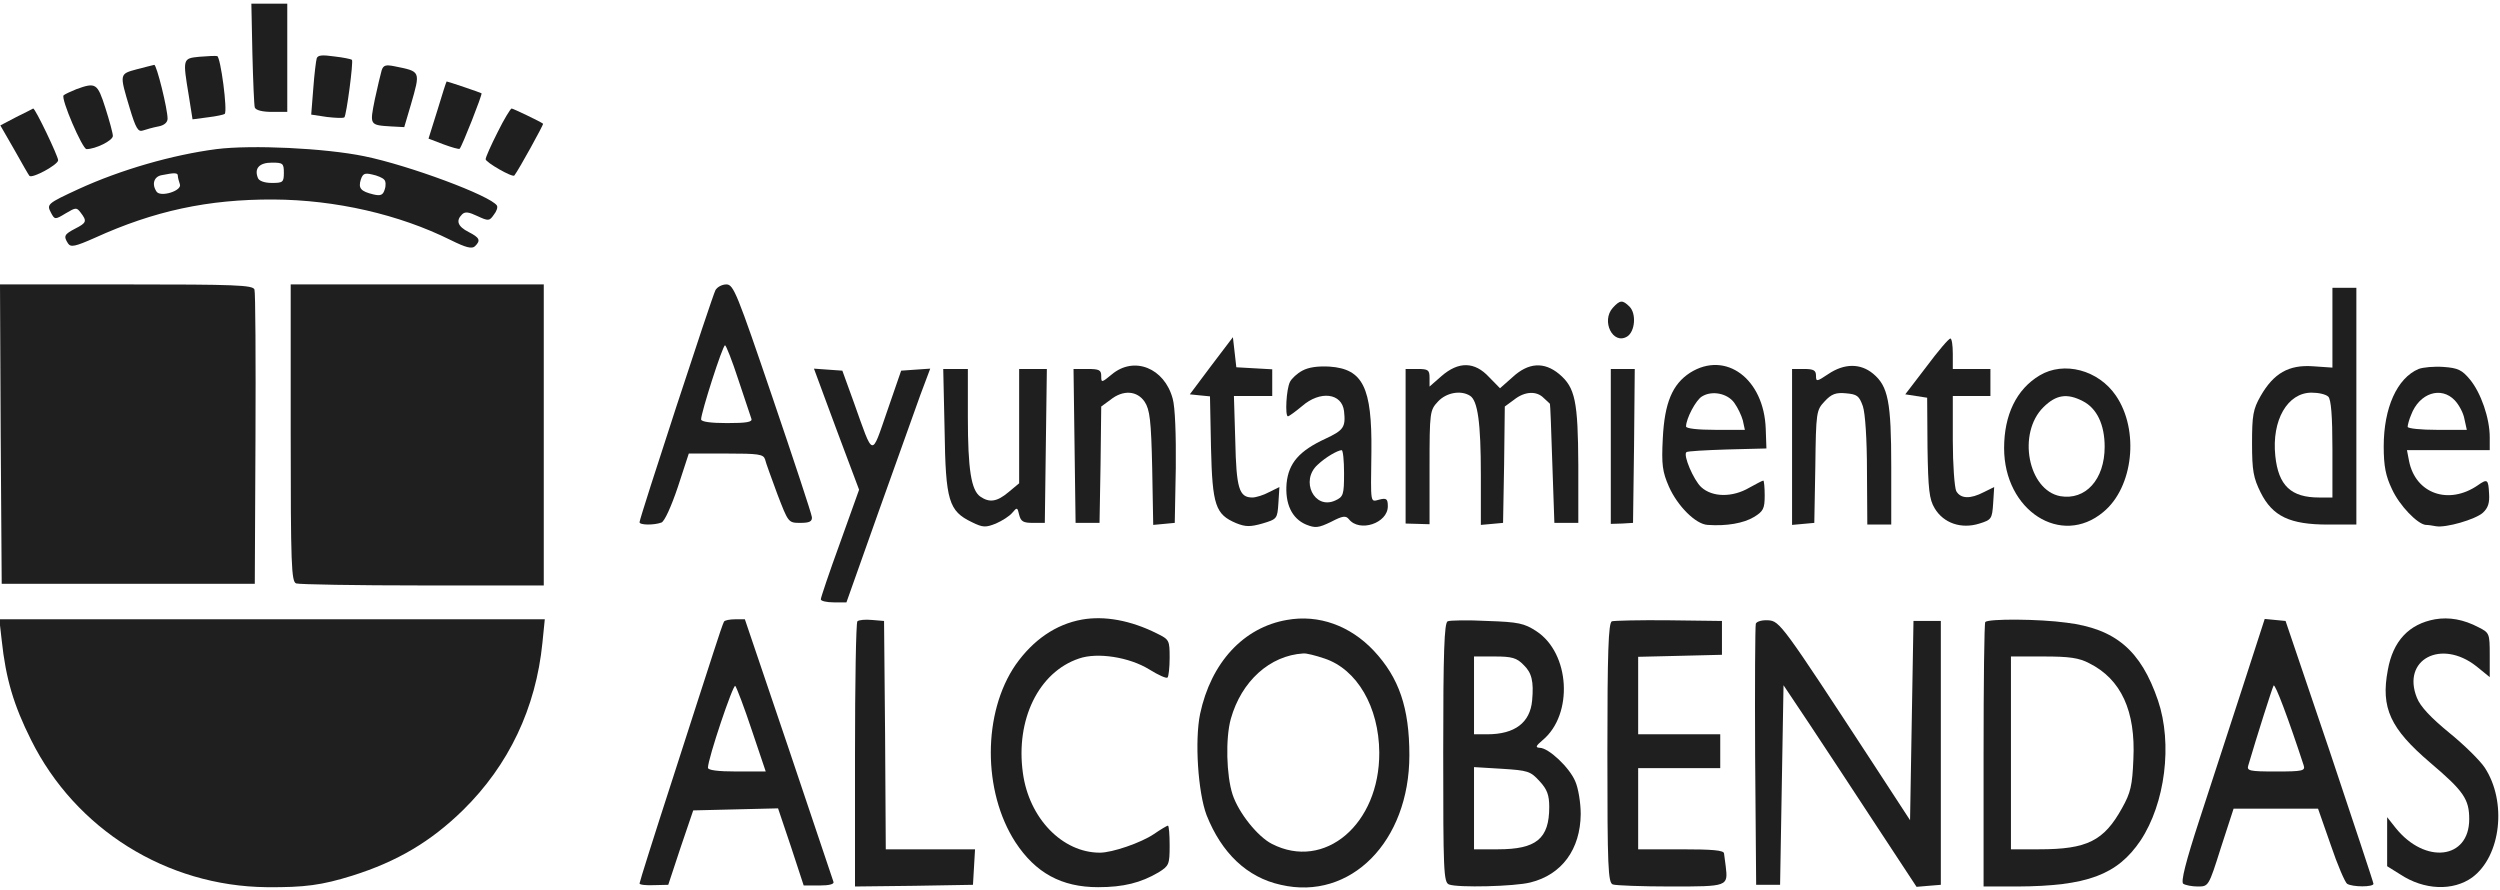<svg width="132" height="47" viewBox="0 0 132 47" fill="none" xmlns="http://www.w3.org/2000/svg">
<g id="LOGO AYUNTAMIENTO" clip-path="url(#clip0_71_390)">
<g id="Group">
<path id="Vector" d="M13.326 2.818C13.363 4.283 13.417 5.569 13.453 5.676C13.507 5.819 13.85 5.908 14.356 5.908H15.168V3.05V0.193H14.229H13.272L13.326 2.818Z" fill="#1F1F1F"/>
<path id="Vector_2" d="M10.527 2.997C9.643 3.086 9.643 3.086 9.968 5.051L10.166 6.301L10.979 6.194C11.43 6.14 11.828 6.051 11.864 6.015C12.026 5.872 11.647 2.997 11.466 2.961C11.376 2.943 10.943 2.961 10.527 2.997Z" fill="#1F1F1F"/>
<path id="Vector_3" d="M16.721 3.086C16.685 3.211 16.595 3.926 16.541 4.676L16.432 6.051L17.263 6.176C17.715 6.229 18.13 6.247 18.184 6.194C18.292 6.087 18.672 3.229 18.581 3.158C18.545 3.122 18.13 3.033 17.642 2.979C17.01 2.89 16.776 2.908 16.721 3.086Z" fill="#1F1F1F"/>
<path id="Vector_4" d="M7.223 3.658C6.302 3.908 6.302 3.89 6.844 5.694C7.169 6.783 7.295 6.98 7.548 6.89C7.711 6.837 8.072 6.73 8.361 6.676C8.668 6.622 8.848 6.462 8.848 6.265C8.848 5.747 8.27 3.408 8.144 3.425C8.09 3.443 7.674 3.533 7.223 3.658Z" fill="#1F1F1F"/>
<path id="Vector_5" d="M20.152 3.711C20.098 3.89 19.935 4.586 19.791 5.247C19.52 6.605 19.502 6.605 20.658 6.676L21.344 6.712L21.687 5.551C22.211 3.729 22.229 3.783 20.82 3.497C20.369 3.408 20.242 3.443 20.152 3.711Z" fill="#1F1F1F"/>
<path id="Vector_6" d="M23.096 5.819L22.626 7.319L23.421 7.623C23.854 7.783 24.233 7.89 24.269 7.855C24.396 7.73 25.479 4.979 25.425 4.926C25.389 4.89 23.637 4.301 23.583 4.301C23.565 4.301 23.348 4.979 23.096 5.819Z" fill="#1F1F1F"/>
<path id="Vector_7" d="M4.027 4.711C3.72 4.836 3.413 4.979 3.359 5.033C3.196 5.194 4.352 7.873 4.568 7.873C5.038 7.873 5.959 7.426 5.959 7.176C5.959 7.033 5.778 6.372 5.562 5.694C5.146 4.39 5.056 4.336 4.027 4.711Z" fill="#1F1F1F"/>
<path id="Vector_8" d="M0.867 6.176L0.018 6.622L0.758 7.908C1.156 8.623 1.517 9.248 1.553 9.284C1.697 9.444 3.07 8.694 3.07 8.462C3.07 8.248 1.86 5.712 1.752 5.729C1.734 5.747 1.336 5.944 0.867 6.176Z" fill="#1F1F1F"/>
<path id="Vector_9" d="M26.274 6.98C25.93 7.658 25.642 8.301 25.642 8.408C25.642 8.569 27.068 9.391 27.158 9.266C27.393 8.962 28.711 6.569 28.675 6.533C28.549 6.426 27.086 5.729 27.014 5.729C26.96 5.729 26.617 6.283 26.274 6.98Z" fill="#1F1F1F"/>
<path id="Vector_10" d="M11.43 7.873C9.101 8.176 6.374 8.962 4.153 9.98C2.492 10.748 2.456 10.784 2.691 11.23C2.889 11.605 2.907 11.605 3.467 11.266C4.009 10.944 4.045 10.944 4.262 11.23C4.605 11.677 4.569 11.766 3.973 12.07C3.395 12.373 3.341 12.463 3.593 12.855C3.738 13.07 3.973 13.016 5.02 12.552C8.126 11.141 10.979 10.516 14.446 10.534C17.714 10.552 21.073 11.32 23.8 12.677C24.594 13.07 24.919 13.159 25.082 12.998C25.389 12.695 25.335 12.552 24.739 12.248C24.179 11.963 24.052 11.659 24.396 11.32C24.558 11.159 24.757 11.195 25.208 11.409C25.786 11.677 25.84 11.677 26.075 11.337C26.219 11.159 26.292 10.944 26.238 10.855C25.912 10.337 21.597 8.73 19.231 8.248C17.137 7.819 13.29 7.64 11.43 7.873ZM14.988 9.123C14.988 9.623 14.934 9.659 14.356 9.659C13.958 9.659 13.669 9.551 13.615 9.391C13.417 8.891 13.688 8.587 14.356 8.587C14.934 8.587 14.988 8.623 14.988 9.123ZM9.39 9.284C9.39 9.373 9.444 9.569 9.498 9.73C9.625 10.069 8.487 10.427 8.27 10.123C7.999 9.73 8.126 9.319 8.541 9.248C9.245 9.105 9.39 9.123 9.39 9.284ZM20.279 9.48C20.369 9.551 20.387 9.784 20.315 9.998C20.224 10.302 20.098 10.355 19.719 10.266C19.051 10.105 18.906 9.944 19.051 9.48C19.159 9.159 19.267 9.123 19.646 9.212C19.917 9.266 20.206 9.391 20.279 9.48Z" fill="#1F1F1F"/>
<path id="Vector_11" d="M0.036 22.911L0.09 30.823H6.772H13.453L13.489 23.196C13.507 18.981 13.489 15.427 13.435 15.284C13.345 15.052 12.424 15.017 6.663 15.017H0L0.036 22.911Z" fill="#1F1F1F"/>
<path id="Vector_12" d="M15.349 22.857C15.349 29.84 15.385 30.715 15.638 30.805C15.8 30.858 18.798 30.912 22.319 30.912H28.711V22.964V15.017H22.03H15.349V22.857Z" fill="#1F1F1F"/>
<path id="Vector_13" d="M37.776 15.32C37.596 15.659 33.767 27.358 33.767 27.572C33.767 27.733 34.544 27.733 34.923 27.59C35.086 27.536 35.447 26.733 35.79 25.715L36.368 23.947H38.336C40.051 23.947 40.304 23.982 40.394 24.25C40.431 24.429 40.737 25.25 41.044 26.09C41.622 27.59 41.622 27.608 42.254 27.608C42.742 27.608 42.886 27.536 42.868 27.304C42.85 27.126 41.911 24.286 40.792 21C38.914 15.481 38.733 15.017 38.354 15.017C38.119 15.017 37.866 15.159 37.776 15.32ZM38.986 20.053C39.329 21.071 39.636 22 39.672 22.107C39.744 22.285 39.419 22.339 38.39 22.339C37.523 22.339 37.018 22.268 37.018 22.143C37.018 21.785 38.155 18.231 38.282 18.231C38.336 18.231 38.661 19.053 38.986 20.053Z" fill="#1F1F1F"/>
<path id="Vector_14" d="M123.152 17.303V19.41L122.123 19.339C120.841 19.249 120.046 19.714 119.36 20.91C118.963 21.607 118.908 21.928 118.908 23.411C118.908 24.857 118.981 25.232 119.36 26C119.992 27.268 120.913 27.697 122.917 27.697H124.416V21.446V15.195H123.784H123.152V17.303ZM122.935 20.946C123.08 21.089 123.152 21.964 123.152 23.714V26.268H122.448C120.967 26.268 120.299 25.643 120.136 24.072C119.938 22.178 120.786 20.732 122.05 20.732C122.43 20.732 122.809 20.821 122.935 20.946Z" fill="#1F1F1F"/>
<path id="Vector_15" d="M85.159 16.249C84.527 16.945 85.159 18.231 85.917 17.767C86.333 17.499 86.405 16.57 86.044 16.195C85.665 15.82 85.538 15.838 85.159 16.249Z" fill="#1F1F1F"/>
<path id="Vector_16" d="M63.959 19.303L62.822 20.821L63.345 20.875L63.887 20.928L63.941 23.643C64.014 26.697 64.176 27.161 65.278 27.626C65.765 27.822 66.018 27.822 66.65 27.643C67.426 27.411 67.445 27.393 67.499 26.572L67.553 25.715L67.011 25.983C66.722 26.143 66.307 26.268 66.126 26.268C65.422 26.268 65.278 25.786 65.223 23.286L65.151 20.91H66.162H67.174V20.214V19.499L66.235 19.446L65.278 19.392L65.187 18.588L65.097 17.803L63.959 19.303Z" fill="#1F1F1F"/>
<path id="Vector_17" d="M101.718 19.357L100.598 20.821L101.176 20.91L101.754 21L101.772 23.625C101.808 25.858 101.862 26.358 102.151 26.84C102.621 27.626 103.56 27.947 104.517 27.643C105.149 27.447 105.185 27.393 105.239 26.572L105.293 25.715L104.751 25.983C104.029 26.358 103.523 26.34 103.289 25.929C103.198 25.733 103.108 24.536 103.108 23.25V20.91H104.101H105.094V20.196V19.482H104.101H103.108V18.678C103.108 18.231 103.054 17.874 102.982 17.874C102.891 17.874 102.332 18.535 101.718 19.357Z" fill="#1F1F1F"/>
<path id="Vector_18" d="M58.705 19.767C58.163 20.214 58.145 20.214 58.145 19.857C58.145 19.535 58.037 19.482 57.423 19.482H56.682L56.736 23.536L56.791 27.608H57.423H58.055L58.109 24.536L58.145 21.464L58.633 21.107C59.301 20.571 60.041 20.625 60.438 21.214C60.709 21.625 60.781 22.196 60.836 24.714L60.89 27.715L61.468 27.661L62.027 27.608L62.082 24.697C62.1 22.964 62.045 21.482 61.919 21.053C61.486 19.428 59.879 18.785 58.705 19.767Z" fill="#1F1F1F"/>
<path id="Vector_19" d="M68.763 19.571C68.492 19.714 68.203 19.982 68.113 20.16C67.914 20.535 67.842 21.982 68.004 21.982C68.058 21.982 68.402 21.732 68.745 21.446C69.702 20.607 70.857 20.75 70.966 21.714C71.056 22.553 70.948 22.714 69.991 23.161C68.6 23.804 68.04 24.447 67.932 25.518C67.842 26.59 68.203 27.376 68.961 27.697C69.449 27.893 69.611 27.876 70.28 27.554C70.894 27.233 71.056 27.215 71.219 27.411C71.778 28.126 73.277 27.626 73.277 26.733C73.277 26.34 73.205 26.286 72.844 26.375C72.338 26.5 72.374 26.697 72.41 23.839C72.447 20.446 71.959 19.482 70.207 19.357C69.575 19.321 69.088 19.392 68.763 19.571ZM70.966 24.982C70.966 26.125 70.93 26.233 70.496 26.429C69.395 26.929 68.636 25.375 69.575 24.536C69.991 24.143 70.605 23.786 70.839 23.768C70.912 23.768 70.966 24.322 70.966 24.982Z" fill="#1F1F1F"/>
<path id="Vector_20" d="M76.112 19.857L75.48 20.41V19.946C75.48 19.535 75.408 19.482 74.848 19.482H74.216V23.554V27.643L74.848 27.661L75.48 27.679V24.679C75.48 21.732 75.498 21.66 75.931 21.196C76.365 20.732 77.123 20.589 77.611 20.892C78.026 21.142 78.189 22.321 78.189 25.072V27.715L78.785 27.661L79.362 27.608L79.417 24.536L79.453 21.464L79.94 21.107C80.5 20.66 81.132 20.625 81.511 21.017C81.674 21.16 81.818 21.303 81.836 21.321C81.854 21.339 81.909 22.768 81.963 24.482L82.071 27.608H82.703H83.335V24.572C83.317 21.178 83.173 20.464 82.324 19.749C81.529 19.089 80.699 19.142 79.868 19.91L79.2 20.5L78.622 19.91C77.864 19.089 77.015 19.071 76.112 19.857Z" fill="#1F1F1F"/>
<path id="Vector_21" d="M89.24 19.678C88.301 20.285 87.886 21.267 87.795 23.161C87.723 24.536 87.777 24.911 88.12 25.697C88.572 26.715 89.529 27.679 90.161 27.715C91.172 27.786 92.057 27.626 92.599 27.304C93.104 27 93.176 26.858 93.176 26.161C93.176 25.733 93.14 25.375 93.104 25.375C93.05 25.375 92.725 25.554 92.364 25.75C91.479 26.268 90.414 26.268 89.818 25.715C89.42 25.34 88.861 24.036 89.041 23.875C89.077 23.822 90.052 23.768 91.19 23.732L93.267 23.679L93.231 22.643C93.14 20 91.118 18.499 89.24 19.678ZM91.569 21.267C91.75 21.518 91.948 21.928 92.021 22.196L92.129 22.696H90.576C89.637 22.696 89.023 22.625 89.023 22.518C89.023 22.107 89.547 21.107 89.872 20.928C90.395 20.607 91.208 20.767 91.569 21.267Z" fill="#1F1F1F"/>
<path id="Vector_22" d="M96.535 19.749C95.921 20.16 95.885 20.16 95.885 19.839C95.885 19.553 95.759 19.482 95.253 19.482H94.621V23.607V27.715L95.217 27.661L95.795 27.608L95.849 24.643C95.885 21.75 95.903 21.66 96.337 21.196C96.698 20.803 96.932 20.714 97.474 20.767C98.052 20.821 98.16 20.892 98.359 21.446C98.485 21.821 98.576 23.196 98.576 24.875L98.594 27.697H99.226H99.858V24.643C99.858 21.214 99.695 20.392 98.901 19.732C98.233 19.178 97.384 19.178 96.535 19.749Z" fill="#1F1F1F"/>
<path id="Vector_23" d="M127.702 19.482C126.565 19.964 125.86 21.535 125.86 23.571C125.86 24.625 125.969 25.143 126.294 25.822C126.691 26.697 127.648 27.679 128.081 27.715C128.208 27.715 128.443 27.751 128.623 27.786C129.147 27.876 130.7 27.429 131.097 27.072C131.368 26.822 131.458 26.554 131.422 26.054C131.386 25.304 131.332 25.268 130.826 25.625C129.291 26.679 127.54 26.072 127.197 24.339L127.088 23.768H129.273H131.458V23.089C131.458 22.071 130.989 20.732 130.411 20.035C129.996 19.535 129.779 19.428 129.02 19.374C128.515 19.339 127.937 19.392 127.702 19.482ZM129.616 21.142C129.833 21.375 130.068 21.803 130.122 22.125L130.248 22.696H128.677C127.829 22.696 127.124 22.625 127.124 22.536C127.124 22.446 127.197 22.16 127.305 21.91C127.738 20.75 128.894 20.375 129.616 21.142Z" fill="#1F1F1F"/>
<path id="Vector_24" d="M43.591 21.125C43.934 22.035 44.458 23.482 44.783 24.322L45.36 25.858L44.349 28.679C43.789 30.215 43.338 31.555 43.338 31.644C43.338 31.733 43.645 31.805 44.024 31.805H44.692L46.39 27.018C47.329 24.393 48.322 21.625 48.593 20.857L49.116 19.464L48.34 19.517L47.581 19.571L46.841 21.714C45.992 24.161 46.137 24.197 45.09 21.267L44.476 19.571L43.717 19.517L42.977 19.464L43.591 21.125Z" fill="#1F1F1F"/>
<path id="Vector_25" d="M49.875 22.732C49.929 26.447 50.091 26.983 51.319 27.572C51.897 27.858 52.042 27.858 52.583 27.643C52.908 27.501 53.306 27.251 53.45 27.072C53.703 26.768 53.721 26.786 53.811 27.179C53.901 27.536 54.028 27.608 54.533 27.608H55.166L55.22 23.536L55.274 19.482H54.533H53.811V22.5V25.518L53.252 25.983C52.638 26.5 52.24 26.554 51.753 26.215C51.283 25.875 51.103 24.804 51.103 22.018V19.482H50.453H49.803L49.875 22.732Z" fill="#1F1F1F"/>
<path id="Vector_26" d="M85.05 23.571V27.661L85.646 27.643L86.224 27.608L86.278 23.536L86.315 19.482H85.683H85.05V23.571Z" fill="#1F1F1F"/>
<path id="Vector_27" d="M107.695 19.821C106.467 20.553 105.817 21.91 105.817 23.661C105.817 26.965 108.832 28.894 111.053 27.036C112.642 25.733 112.967 22.714 111.721 20.892C110.801 19.535 108.977 19.053 107.695 19.821ZM109.97 21.178C110.71 21.553 111.126 22.41 111.126 23.589C111.126 25.322 110.114 26.429 108.778 26.197C107.081 25.875 106.503 22.875 107.893 21.5C108.561 20.839 109.139 20.75 109.97 21.178Z" fill="#1F1F1F"/>
<path id="Vector_28" d="M57.116 32.716C55.743 32.966 54.552 33.787 53.631 35.091C51.879 37.627 51.879 41.788 53.613 44.468C54.678 46.093 56.05 46.843 57.983 46.843C59.319 46.843 60.24 46.611 61.179 46.057C61.72 45.718 61.757 45.646 61.757 44.646C61.757 44.075 61.72 43.592 61.666 43.592C61.63 43.592 61.287 43.789 60.926 44.039C60.24 44.503 58.723 45.021 58.073 45.021C56.087 45.021 54.335 43.199 54.01 40.824C53.613 38.002 54.84 35.484 56.971 34.77C57.946 34.43 59.626 34.698 60.673 35.341C61.161 35.645 61.594 35.841 61.648 35.77C61.702 35.716 61.757 35.252 61.757 34.734C61.757 33.805 61.738 33.769 61.088 33.448C59.698 32.751 58.307 32.501 57.116 32.716Z" fill="#1F1F1F"/>
<path id="Vector_29" d="M67.95 32.733C65.657 33.127 63.941 34.984 63.364 37.699C63.075 39.109 63.255 41.842 63.707 43.039C64.501 45.039 65.838 46.325 67.625 46.718C71.309 47.575 74.415 44.432 74.415 39.877C74.415 37.377 73.873 35.788 72.537 34.359C71.291 33.037 69.63 32.43 67.95 32.733ZM69.937 34.77C71.652 35.341 72.808 37.324 72.826 39.735C72.844 43.521 69.937 45.986 67.156 44.557C66.415 44.182 65.404 42.931 65.079 41.949C64.754 40.949 64.7 38.984 64.989 37.949C65.549 35.966 67.047 34.609 68.817 34.502C68.962 34.484 69.467 34.609 69.937 34.77Z" fill="#1F1F1F"/>
<path id="Vector_30" d="M128.569 32.698C127.197 32.948 126.348 33.841 126.077 35.377C125.698 37.377 126.203 38.467 128.316 40.27C130.086 41.771 130.375 42.199 130.375 43.253C130.375 45.378 128.045 45.646 126.492 43.717L126.041 43.146V44.432V45.736L126.727 46.164C127.991 47.004 129.526 47.057 130.537 46.325C132.054 45.2 132.379 42.324 131.187 40.52C130.934 40.145 130.104 39.324 129.309 38.681C128.352 37.895 127.792 37.306 127.612 36.841C126.799 34.823 128.894 33.716 130.754 35.18L131.458 35.752V34.591C131.458 33.448 131.44 33.412 130.88 33.127C130.068 32.698 129.309 32.573 128.569 32.698Z" fill="#1F1F1F"/>
<path id="Vector_31" d="M0.09 33.805C0.307 35.841 0.722 37.234 1.643 39.074C3.991 43.789 8.794 46.789 14.085 46.843C16.089 46.861 16.992 46.736 18.599 46.236C20.983 45.486 22.752 44.432 24.45 42.771C26.869 40.395 28.296 37.377 28.639 33.948L28.765 32.698H14.356H-0.036L0.09 33.805Z" fill="#1F1F1F"/>
<path id="Vector_32" d="M38.227 32.823C38.173 32.912 37.939 33.609 37.686 34.395C37.433 35.18 36.44 38.234 35.501 41.163C34.544 44.11 33.767 46.575 33.767 46.646C33.767 46.718 34.11 46.754 34.526 46.736L35.284 46.718L35.934 44.753L36.602 42.789L38.842 42.735L41.081 42.681L41.767 44.718L42.435 46.754H43.266C43.789 46.754 44.06 46.682 44.006 46.557C43.97 46.45 42.904 43.289 41.64 39.52L39.329 32.698H38.823C38.535 32.698 38.264 32.751 38.227 32.823ZM39.69 38.538L40.431 40.735H38.896C37.884 40.735 37.379 40.663 37.379 40.538C37.379 40.056 38.715 36.091 38.823 36.216C38.896 36.306 39.293 37.341 39.69 38.538Z" fill="#1F1F1F"/>
<path id="Vector_33" d="M45.27 32.805C45.198 32.876 45.144 36.056 45.144 39.877V46.807L48.267 46.771L51.373 46.718L51.428 45.771L51.482 44.843H49.134H46.769L46.733 38.806L46.678 32.787L46.046 32.734C45.685 32.698 45.342 32.734 45.27 32.805Z" fill="#1F1F1F"/>
<path id="Vector_34" d="M76.437 32.805C76.257 32.876 76.202 34.448 76.202 39.752C76.202 45.986 76.221 46.593 76.509 46.7C76.961 46.879 79.976 46.807 80.807 46.593C82.468 46.182 83.443 44.843 83.462 42.985C83.462 42.396 83.335 41.61 83.173 41.253C82.866 40.52 81.764 39.484 81.295 39.484C81.06 39.467 81.078 39.395 81.457 39.074C83.082 37.716 82.902 34.484 81.114 33.323C80.482 32.912 80.175 32.841 78.532 32.787C77.502 32.733 76.546 32.751 76.437 32.805ZM80.446 35.109C80.879 35.52 80.988 35.984 80.897 36.984C80.789 38.163 79.976 38.77 78.532 38.77H77.828V36.716V34.662H78.911C79.832 34.662 80.085 34.734 80.446 35.109ZM81.295 41.253C81.692 41.681 81.8 41.985 81.8 42.61C81.8 44.289 81.114 44.843 79.092 44.843H77.828V42.681V40.503L79.308 40.592C80.681 40.681 80.807 40.717 81.295 41.253Z" fill="#1F1F1F"/>
<path id="Vector_35" d="M85.105 32.805C84.924 32.894 84.87 34.448 84.87 39.752C84.87 45.825 84.906 46.611 85.159 46.7C85.322 46.754 86.694 46.807 88.211 46.807C91.244 46.807 91.244 46.807 91.118 45.736C91.082 45.486 91.046 45.182 91.028 45.057C91.01 44.896 90.432 44.843 88.752 44.843H86.495V42.699V40.556H88.662H90.829V39.663V38.77H88.662H86.495V36.716V34.68L88.716 34.627L90.919 34.573V33.68V32.787L88.121 32.751C86.586 32.734 85.213 32.769 85.105 32.805Z" fill="#1F1F1F"/>
<path id="Vector_36" d="M92.707 32.93C92.671 33.055 92.653 36.198 92.671 39.931L92.725 46.718H93.357H93.989L94.079 41.449L94.17 36.181L95.542 38.234C96.282 39.359 97.871 41.753 99.045 43.557L101.194 46.825L101.826 46.771L102.476 46.718V39.752V32.787H101.754H101.032L100.941 38.056L100.851 43.307L98.883 40.288C94.097 32.966 93.971 32.787 93.357 32.751C93.05 32.733 92.761 32.805 92.707 32.93Z" fill="#1F1F1F"/>
<path id="Vector_37" d="M104.823 32.841C104.769 32.894 104.733 36.056 104.733 39.877V46.807H106.503C110.187 46.789 111.794 46.2 113.022 44.378C114.322 42.414 114.719 39.27 113.942 36.984C113.04 34.341 111.703 33.198 109.103 32.876C107.677 32.68 105.004 32.662 104.823 32.841ZM110.313 35.02C111.992 35.859 112.769 37.538 112.642 40.092C112.588 41.467 112.498 41.86 112.046 42.664C111.089 44.396 110.205 44.843 107.677 44.843H106.178V39.752V34.662H107.893C109.266 34.662 109.771 34.734 110.313 35.02Z" fill="#1F1F1F"/>
<path id="Vector_38" d="M118.403 36.306C117.753 38.306 116.742 41.413 116.146 43.235C115.405 45.503 115.134 46.575 115.279 46.664C115.387 46.736 115.73 46.807 116.037 46.807C116.615 46.807 116.615 46.807 117.265 44.753L117.933 42.699H120.154H122.393L123.062 44.61C123.423 45.682 123.82 46.593 123.928 46.664C124.217 46.843 125.319 46.843 125.319 46.664C125.319 46.593 124.271 43.45 123.007 39.663L120.678 32.787L120.136 32.734L119.577 32.68L118.403 36.306ZM121.635 40.413C121.725 40.699 121.581 40.735 120.172 40.735C118.764 40.735 118.619 40.699 118.71 40.413C119.161 38.877 119.974 36.323 120.046 36.198C120.118 36.056 120.841 37.984 121.635 40.413Z" fill="#1F1F1F"/>
</g>
</g>
<defs>
<clipPath id="clip0_71_390">
<rect width="132" height="47" fill="white"/>
</clipPath>
</defs>
</svg>
